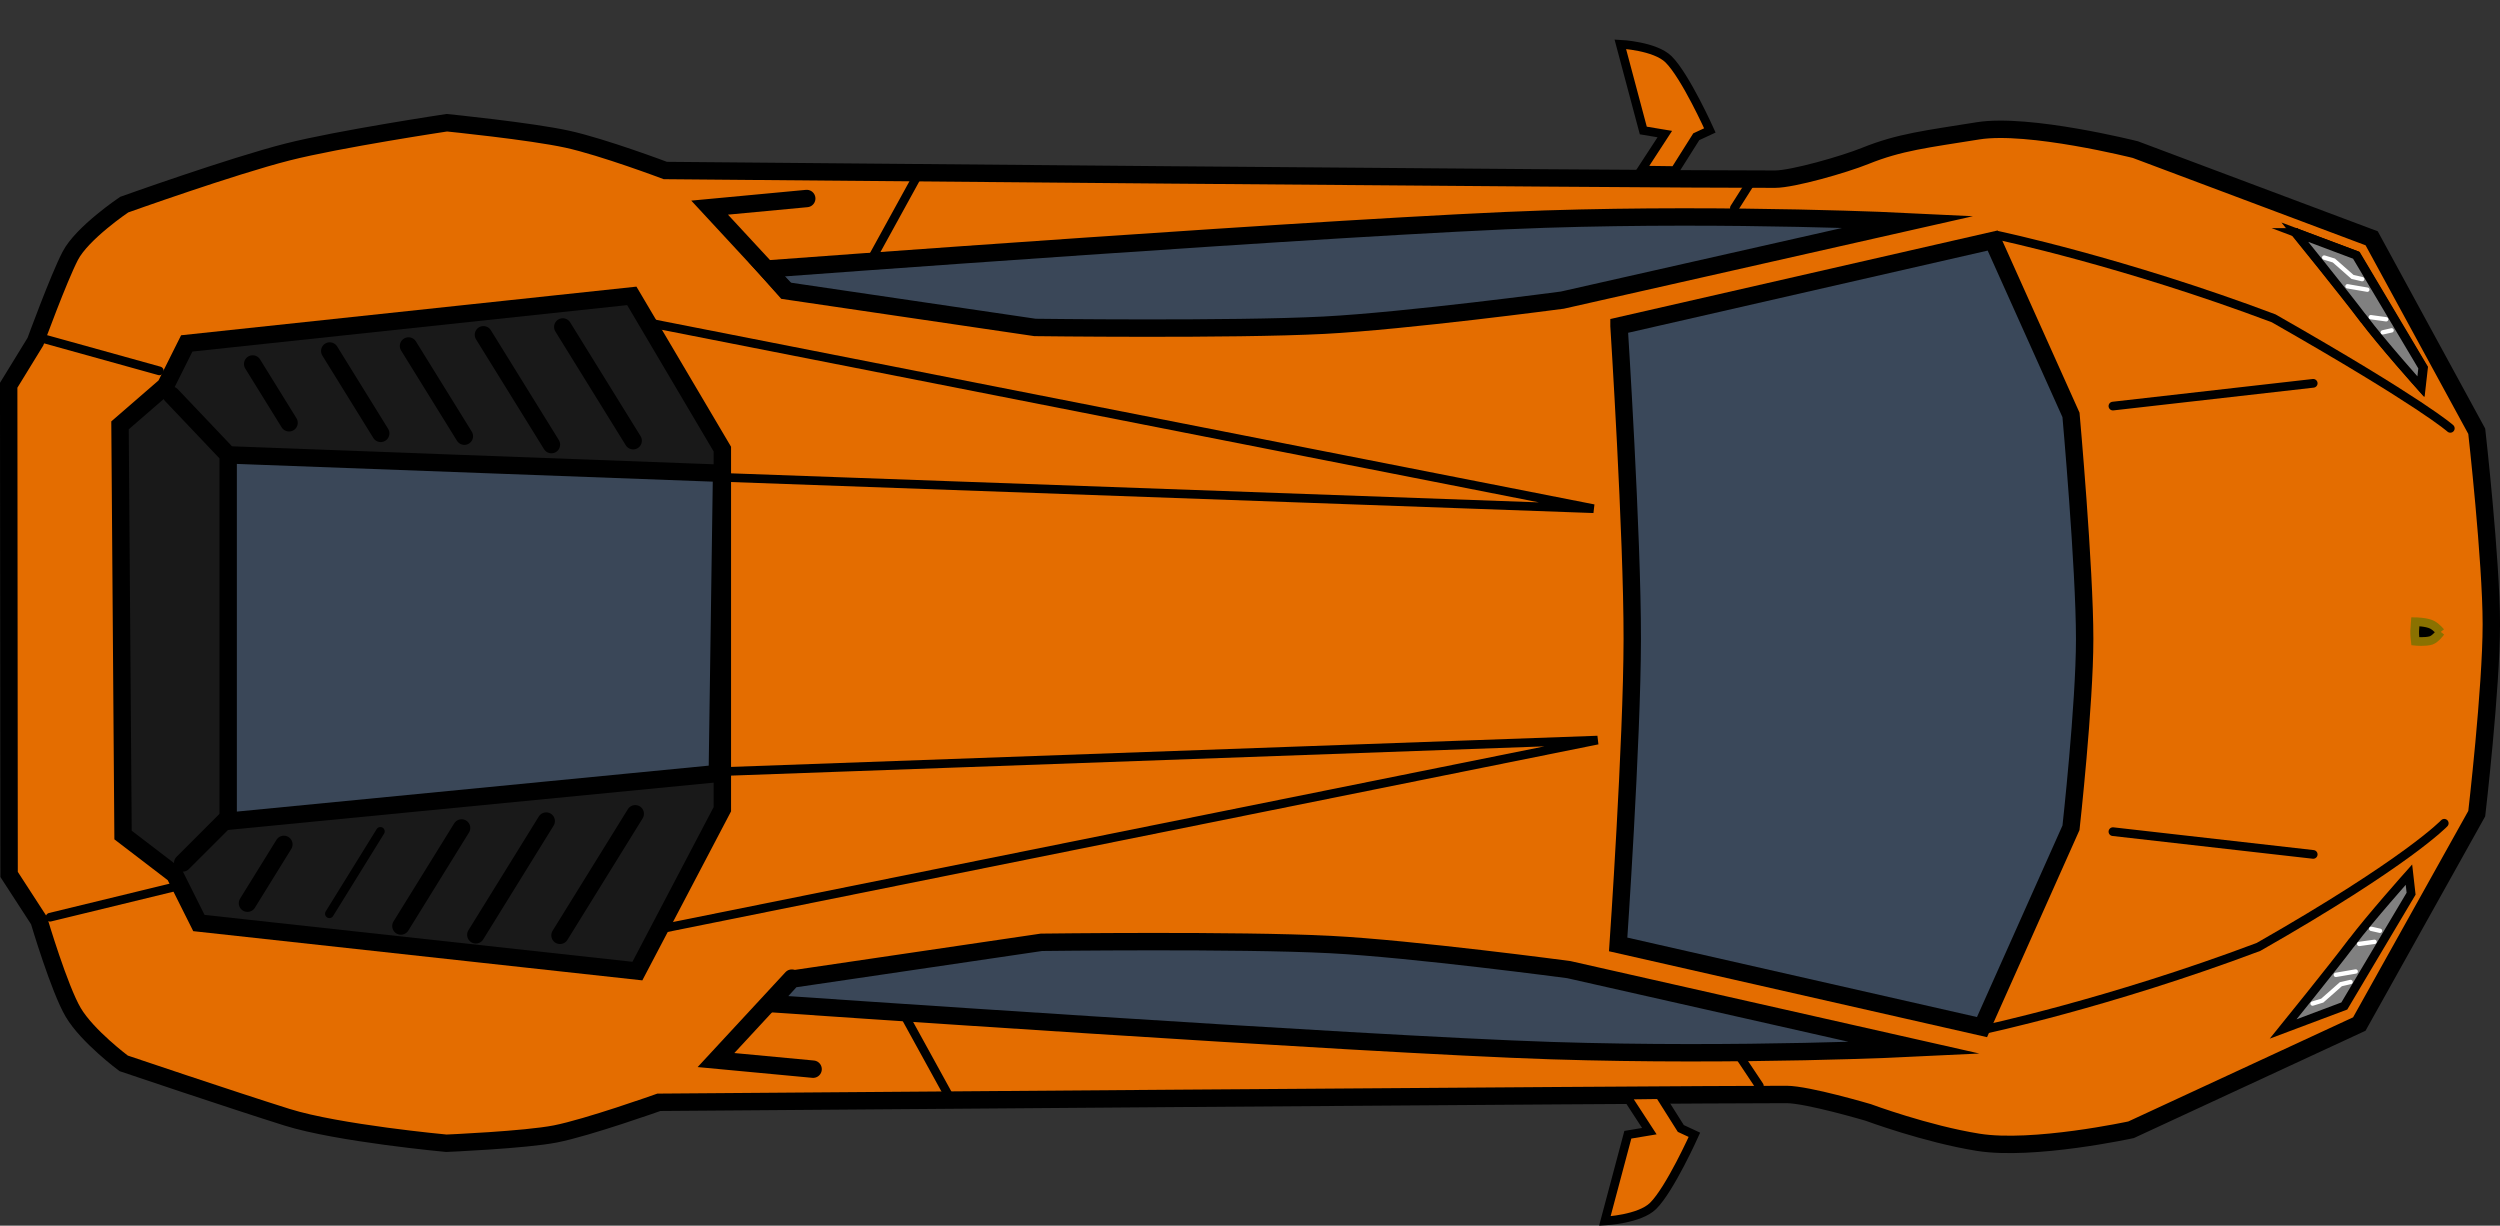 <svg version="1.1" xmlns="http://www.w3.org/2000/svg" xmlns:xlink="http://www.w3.org/1999/xlink" width="71.845" height="35.223" viewBox="0,0,71.845,35.223"><rect x="0" y="0" width="71.845" height="35.223" fill="#333333" stroke="none"/><g transform="translate(-204.077,-162.389)"><g data-paper-data="{&quot;isPaintingLayer&quot;:true}" fill-rule="nonzero" stroke-linejoin="miter" stroke-miterlimit="10" stroke-dasharray="" stroke-dashoffset="0" style="mix-blend-mode: normal"><path d="M205.095,172.208c0,0 0.663,-1.812 0.999,-2.463c0.34,-0.661 1.552,-1.475 1.552,-1.475c0,0 3.091,-1.106 4.699,-1.514c1.471,-0.373 4.574,-0.84 4.574,-0.84c0,0 2.399,0.241 3.46,0.473c1.031,0.226 2.818,0.9 2.818,0.9c0,0 28.076,0.256 31.89,0.249c0.514,-0.001 1.991,-0.425 2.592,-0.668c0.993,-0.401 1.762,-0.482 3.242,-0.721c1.456,-0.234 4.523,0.54 4.523,0.54l6.79,2.548l3.02,5.546c0,0 0.419,3.724 0.419,5.546c0,1.84 -0.419,5.442 -0.419,5.442l-3.375,6.047l-6.558,3.038c0,0 -2.818,0.613 -4.397,0.36c-1.492,-0.239 -3.159,-0.858 -3.159,-0.858c0,0 -1.741,-0.515 -2.346,-0.516c-3.391,-0.001 -32.407,0.225 -32.407,0.225c0,0 -2.047,0.728 -2.973,0.909c-0.875,0.172 -3.135,0.268 -3.135,0.268c0,0 -3.115,-0.288 -4.579,-0.748c-1.58,-0.496 -4.694,-1.548 -4.694,-1.548c0,0 -1.04,-0.773 -1.449,-1.464c-0.401,-0.677 -0.983,-2.639 -0.983,-2.639l-0.86,-1.326l-0.012,-14.058z" fill="#e46d00" stroke="#000000" stroke-width="0.5" stroke-linecap="round"/><path d="M224.836,185.644l-2.442,4.652l-12.601,-1.381l-0.698,-1.395l-1.482,-1.134l-0.087,-11.773l1.308,-1.134l0.61,-1.221l12.79,-1.366l2.602,4.404z" fill="#191919" stroke="#000000" stroke-width="0.5" stroke-linecap="round"/><path d="M226.655,170.743l-0.553,-0.623c0,0 16.927,-1.259 22.373,-1.434c5.436,-0.174 10.463,0.076 10.463,0.076l-9.962,2.252c0,0 -4.488,0.598 -6.852,0.721c-2.654,0.137 -8.303,0.064 -8.303,0.064z" fill="#3a4758" stroke="#000000" stroke-width="0.5" stroke-linecap="round"/><path d="M234.006,189.469c0,0 5.649,-0.073 8.303,0.064c2.364,0.122 6.852,0.721 6.852,0.721l9.962,2.252c0,0 -5.027,0.25 -10.463,0.076c-5.447,-0.175 -22.461,-1.353 -22.461,-1.353l0.64,-0.703z" data-paper-data="{&quot;index&quot;:null}" fill="#3a4758" stroke="#000000" stroke-width="0.5" stroke-linecap="round"/><path d="M261.483,169.152c0,0 3.619,0.761 7.934,2.385c4.298,2.45 5.077,3.162 5.077,3.162" fill="none" stroke="#000000" stroke-width="0.25" stroke-linecap="round"/><path d="M274.32,186.048c0,0 -1.042,1.104 -5.339,3.554c-4.315,1.623 -7.934,2.385 -7.934,2.385" data-paper-data="{&quot;index&quot;:null}" fill="none" stroke="#000000" stroke-width="0.25" stroke-linecap="round"/><path d="M270.048,169.071l1.757,0.66l1.919,3.227l-0.062,0.548c0,0 -1.117,-1.251 -1.645,-1.954c-0.558,-0.741 -1.967,-2.481 -1.967,-2.481z" fill="#808080" stroke="#000000" stroke-width="0.25" stroke-linecap="round"/><path d="M271.66,189.478c0.529,-0.702 1.645,-1.954 1.645,-1.954l0.062,0.548l-1.919,3.227l-1.757,0.66c0,0 1.41,-1.741 1.967,-2.481z" data-paper-data="{&quot;index&quot;:null}" fill="#808080" stroke="#000000" stroke-width="0.25" stroke-linecap="round"/><path d="M224.855,175.317l-2.066,-3.638l27.085,5.329l-25.035,-0.9z" fill="none" stroke="#000000" stroke-width="0.25" stroke-linecap="round"/><path d="M264.798,186.289l5.756,0.654" fill="none" stroke="#000000" stroke-width="0.25" stroke-linecap="round"/><path d="M270.554,173.405l-5.756,0.654" data-paper-data="{&quot;index&quot;:null}" fill="none" stroke="#000000" stroke-width="0.25" stroke-linecap="round"/><path d="M274.215,180.552c0,0 -0.144,0.199 -0.272,0.241c-0.169,0.054 -0.455,0.024 -0.455,0.024c0,0 -0.024,-0.204 -0.018,-0.296c0.006,-0.104 0.018,-0.265 0.018,-0.265c0,0 0.323,0.003 0.484,0.087c0.127,0.066 0.242,0.21 0.242,0.21z" fill="#000000" stroke="#8a7100" stroke-width="0.25" stroke-linecap="round"/><path d="M226.65,170.711l-2.18,-2.355l2.791,-0.262" fill="none" stroke="#000000" stroke-width="0.5" stroke-linecap="round"/><path d="M227.444,193.115l-2.791,-0.262l2.18,-2.355" data-paper-data="{&quot;index&quot;:null}" fill="none" stroke="#000000" stroke-width="0.5" stroke-linecap="round"/><path d="M210.634,185.988v-10.526l14.18,0.528l-0.123,8.629z" fill="#3a4758" stroke="#000000" stroke-width="0.5" stroke-linecap="butt"/><path d="M210.534,175.356l-1.529,-1.61" fill="none" stroke="#000000" stroke-width="0.5" stroke-linecap="round"/><path d="M210.534,185.982l-1.207,1.207" fill="none" stroke="#000000" stroke-width="0.5" stroke-linecap="round"/><path d="M220.25,171.785l2.023,3.269" fill="none" stroke="#000000" stroke-width="0.5" stroke-linecap="round"/><path d="M217.97,172.01l1.954,3.156" fill="none" stroke="#000000" stroke-width="0.5" stroke-linecap="round"/><path d="M217.422,174.924l-1.605,-2.592" fill="none" stroke="#000000" stroke-width="0.5" stroke-linecap="round"/><path d="M213.553,172.476l1.465,2.367" fill="none" stroke="#000000" stroke-width="0.5" stroke-linecap="round"/><path d="M212.384,174.539l-1.046,-1.69" fill="none" stroke="#000000" stroke-width="0.5" stroke-linecap="round"/><path d="M220.17,189.269l2.163,-3.494" data-paper-data="{&quot;index&quot;:null}" fill="none" stroke="#000000" stroke-width="0.5" stroke-linecap="round"/><path d="M219.774,185.985l-2.023,3.269" data-paper-data="{&quot;index&quot;:null}" fill="none" stroke="#000000" stroke-width="0.5" stroke-linecap="round"/><path d="M215.598,189.001l1.744,-2.818" data-paper-data="{&quot;index&quot;:null}" fill="none" stroke="#000000" stroke-width="0.5" stroke-linecap="round"/><path d="M215.008,186.281l-1.465,2.367" data-paper-data="{&quot;index&quot;:null}" fill="none" stroke="#000000" stroke-width="0.25" stroke-linecap="round"/><path d="M211.189,188.345l1.046,-1.69" data-paper-data="{&quot;index&quot;:null}" fill="none" stroke="#000000" stroke-width="0.5" stroke-linecap="round"/><path d="M251.245,167.278l0.675,-1.036l-0.618,-0.103l-0.661,-2.479c0,0 0.996,0.049 1.386,0.433c0.484,0.477 1.188,2.044 1.188,2.044l-0.391,0.182l-0.613,0.972z" fill="#e46d00" stroke="#000000" stroke-width="0.25" stroke-linecap="round"/><path d="M251.767,193.847l0.613,0.972l0.391,0.182c0,0 -0.704,1.567 -1.188,2.044c-0.39,0.384 -1.386,0.433 -1.386,0.433l0.661,-2.479l0.618,-0.103l-0.675,-1.036z" data-paper-data="{&quot;index&quot;:null}" fill="#e46d00" stroke="#000000" stroke-width="0.25" stroke-linecap="round"/><path d="M270.536,191.23l0.278,-0.086l0.535,-0.471l0.278,-0.064" fill="none" stroke="#ffffff" stroke-width="0.125" stroke-linecap="round"/><path d="M271.205,190.405l0.57,-0.098" fill="none" stroke="#ffffff" stroke-width="0.125" stroke-linecap="round"/><path d="M271.875,189.516l0.441,-0.061" fill="none" stroke="#ffffff" stroke-width="0.125" stroke-linecap="round"/><path d="M272.22,189.081l0.253,0.057" fill="none" stroke="#ffffff" stroke-width="0.125" stroke-linecap="round"/><path d="M271.994,171.543c-0.558,-0.741 -1.967,-2.481 -1.967,-2.481l1.757,0.66l1.919,3.227l-0.062,0.548c0,0 -1.117,-1.251 -1.645,-1.954z" data-paper-data="{&quot;index&quot;:null}" fill="#808080" stroke="#000000" stroke-width="0.25" stroke-linecap="round"/><path d="M271.961,170.411l-0.278,-0.064l-0.535,-0.471l-0.278,-0.086" data-paper-data="{&quot;index&quot;:null}" fill="none" stroke="#ffffff" stroke-width="0.125" stroke-linecap="round"/><path d="M271.539,170.616l0.57,0.098" data-paper-data="{&quot;index&quot;:null}" fill="none" stroke="#ffffff" stroke-width="0.125" stroke-linecap="round"/><path d="M272.65,171.565l-0.441,-0.061" data-paper-data="{&quot;index&quot;:null}" fill="none" stroke="#ffffff" stroke-width="0.125" stroke-linecap="round"/><path d="M272.807,171.883l-0.253,0.057" data-paper-data="{&quot;index&quot;:null}" fill="none" stroke="#ffffff" stroke-width="0.125" stroke-linecap="round"/><path d="M224.953,184.558l25.035,-0.9l-26.844,5.41l1.744,-3.316z" data-paper-data="{&quot;index&quot;:null}" fill="none" stroke="#000000" stroke-width="0.25" stroke-linecap="round"/><path d="M230.472,167.386l-1.279,2.326" fill="none" stroke="#000000" stroke-width="0.25" stroke-linecap="round"/><path d="M230.081,191.585l1.279,2.326" data-paper-data="{&quot;index&quot;:null}" fill="none" stroke="#000000" stroke-width="0.25" stroke-linecap="round"/><path d="M254.637,193.594l-0.558,-0.837" fill="none" stroke="#000000" stroke-width="0.25" stroke-linecap="round"/><path d="M253.92,168.367l0.531,-0.837" data-paper-data="{&quot;index&quot;:null}" fill="none" stroke="#000000" stroke-width="0.25" stroke-linecap="round"/><path d="M250.604,171.756l10.739,-2.455l2.25,5.012c0,0 0.393,4.385 0.393,6.44c0,1.886 -0.393,5.425 -0.393,5.425l-2.557,5.728l-10.456,-2.376c0,0 0.401,-5.833 0.405,-8.776c0.004,-2.98 -0.381,-8.997 -0.381,-8.997z" fill="#3a485a" stroke="#000000" stroke-width="0.5" stroke-linecap="round"/><path d="M231.494,162.389" fill="none" stroke="#000000" stroke-width="0.25" stroke-linecap="round"/><path d="M205.23,172.095l3.426,0.952" fill="none" stroke="#000000" stroke-width="0.25" stroke-linecap="round"/><path d="M209.036,187.892l-3.521,0.856" fill="none" stroke="#000000" stroke-width="0.25" stroke-linecap="round"/></g></g></svg><!--rotationCenter:35.92256794396971:17.6112602896782-->